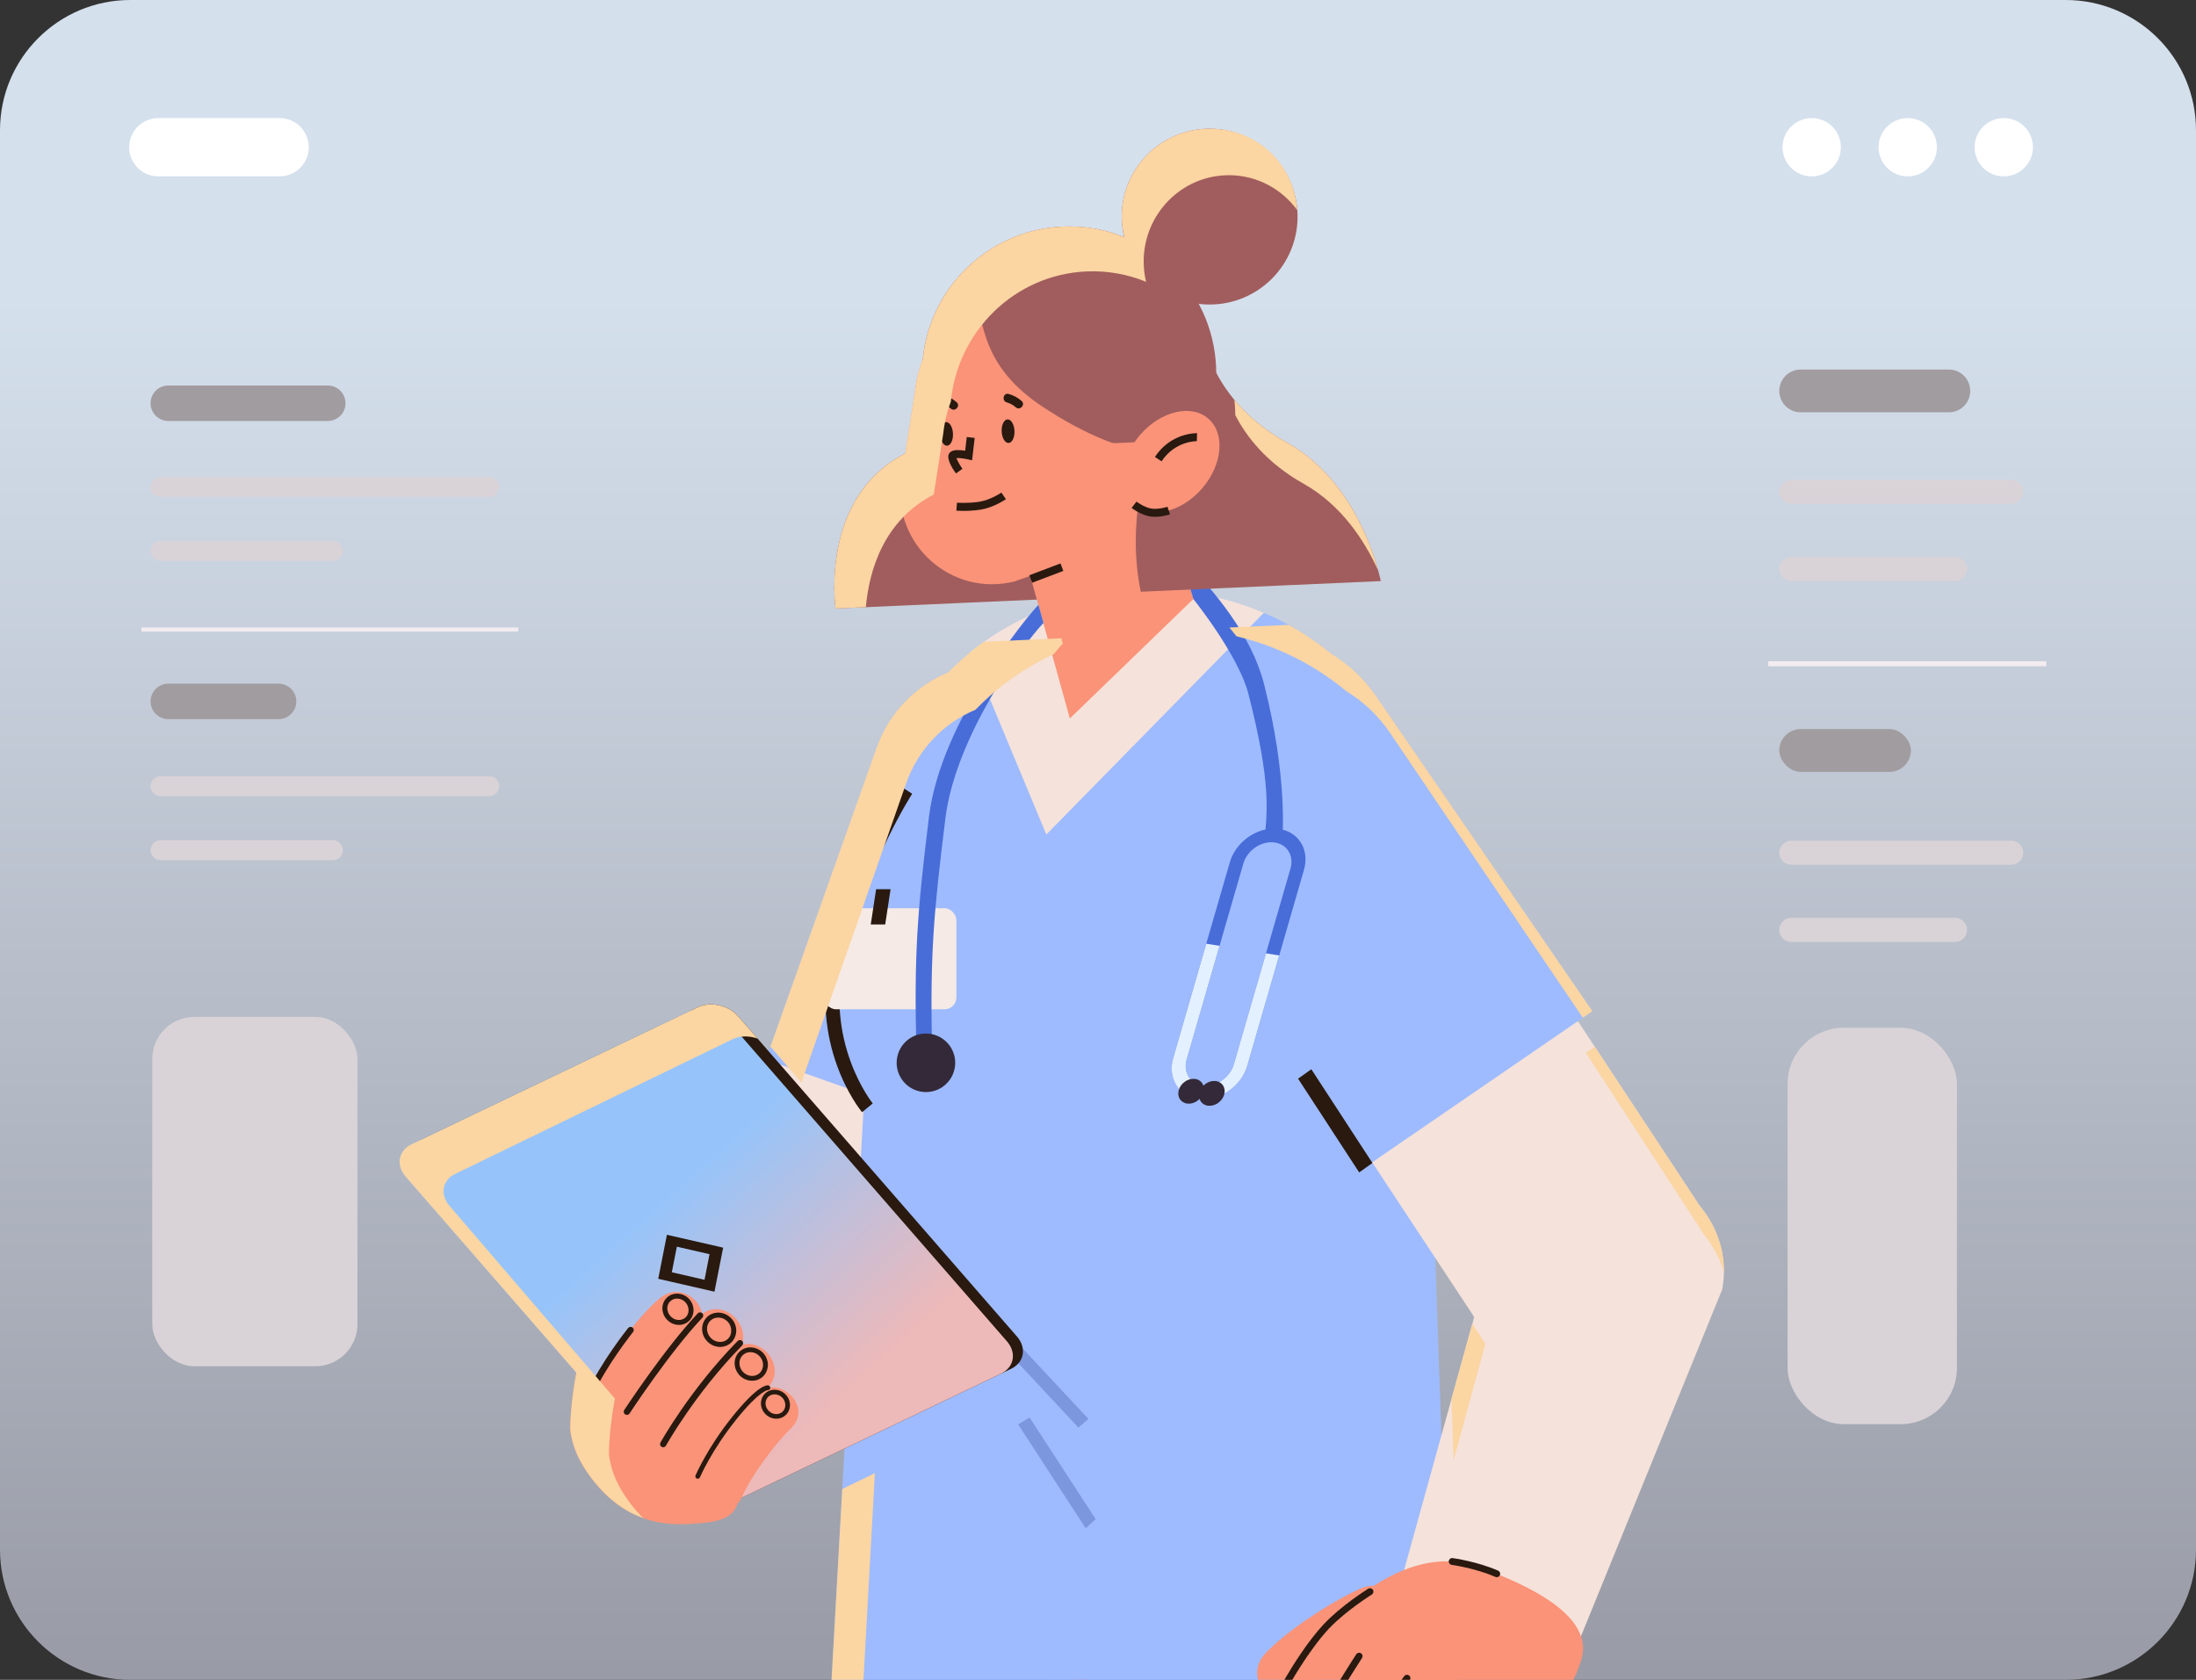 <?xml version="1.0" encoding="UTF-8"?>
<svg xmlns="http://www.w3.org/2000/svg" xmlns:xlink="http://www.w3.org/1999/xlink" viewBox="0 0 1395.98 1068.11">
  <rect x="0" y="0" width="1395.98" height="1068.11" fill="#333333" stroke="none"/>
  <defs>
    <style>
      .cls-1 {
        fill: url(#linear-gradient);
      }

      .cls-1, .cls-2, .cls-3, .cls-4, .cls-5, .cls-6, .cls-7, .cls-8, .cls-9, .cls-10, .cls-11, .cls-12, .cls-13, .cls-14, .cls-15, .cls-16, .cls-17, .cls-18, .cls-19 {
        stroke-width: 0px;
      }

      .cls-20 {
        mix-blend-mode: overlay;
      }

      .cls-2 {
        fill: url(#linear-gradient-2);
      }

      .cls-21 {
        isolation: isolate;
      }

      .cls-3 {
        fill: #f3ecf1;
      }

      .cls-4 {
        fill: #fa9378;
      }

      .cls-5 {
        fill: #486dd9;
      }

      .cls-6 {
        fill: #29190f;
      }

      .cls-7 {
        fill: #d9d3d7;
      }

      .cls-8 {
        fill: #b06c6b;
      }

      .cls-9 {
        fill: #332938;
      }

      .cls-10 {
        fill: #7c97de;
      }

      .cls-11 {
        fill: #a19c9f;
      }

      .cls-12 {
        fill: #9ebbff;
      }

      .cls-13 {
        fill: #a15d5d;
      }

      .cls-14 {
        fill: #fff;
      }

      .cls-15 {
        fill: #e3f0ff;
      }

      .cls-16 {
        fill: #fbd5a2;
      }

      .cls-17 {
        fill: #f5e2da;
      }

      .cls-18 {
        fill: #f5eae5;
      }

      .cls-19 {
        fill: #6981bf;
      }
    </style>
    <linearGradient id="linear-gradient" x1="697.99" y1="1437.02" x2="697.99" y2="189.51" gradientUnits="userSpaceOnUse">
      <stop offset=".01" stop-color="#807f89"/>
      <stop offset="1" stop-color="#d5e0ed"/>
    </linearGradient>
    <linearGradient id="linear-gradient-2" x1="4333.25" y1="138.96" x2="4380.74" y2="-22.68" gradientTransform="translate(4379.27 -1105.07) rotate(154.42) scale(1 -1)" gradientUnits="userSpaceOnUse">
      <stop offset="0" stop-color="#edb9b9"/>
      <stop offset="1" stop-color="#96c4fa"/>
    </linearGradient>
  </defs>
  <g class="cls-21">
    <g id="Ebene_2" data-name="Ebene 2">
      <g id="Ebene_1-2" data-name="Ebene 1">
        <g>
          <path class="cls-1" d="m82.83,0h1230.32c45.71,0,82.83,37.11,82.83,82.83v902.45c0,45.71-37.11,82.83-82.83,82.83H82.83c-45.71,0-82.83-37.11-82.83-82.83V82.83C0,37.11,37.11,0,82.83,0Z"/>
          <path class="cls-14" d="m100.64,112.14h77.1c10.23,0,18.53-8.3,18.53-18.53h0c0-10.23-8.3-18.53-18.53-18.53h-77.1c-10.23,0-18.53,8.3-18.53,18.53h0c0,10.23,8.3,18.53,18.53,18.53Z"/>
          <g>
            <circle class="cls-14" cx="1273.78" cy="93.61" r="18.53"/>
            <circle class="cls-14" cx="1212.73" cy="93.61" r="18.53"/>
            <circle class="cls-14" cx="1151.69" cy="93.61" r="18.53"/>
          </g>
        </g>
        <g>
          <g>
            <path class="cls-4" d="m404.93,853.24c-6.18,14.64-12.3,40.21-12.57,56.1-.37,21.74-30.23,19.55-29.86-1.98.32-18.57,5.26-48.64,12.48-65.75,8.41-19.93,38.4-8.38,29.96,11.62Z"/>
            <g>
              <g>
                <path class="cls-17" d="m501.94,876.09h0c-36-11.96-55.49-50.83-43.53-86.83l94.56-282.94c11.96-36,50.83-55.49,86.83-43.53h0c36,11.96,55.49,50.83,43.53,86.83l-94.56,282.94c-11.96,36-50.83,55.49-86.83,43.53Z"/>
                <path class="cls-12" d="m639.54,727.85l-152.7-54.22,70.43-198.36c14.97-42.17,61.29-64.21,103.46-49.24h0c42.17,14.97,64.21,61.29,49.24,103.46l-70.43,198.36Z"/>
              </g>
              <g>
                <g>
                  <polygon class="cls-19" points="537.72 933.11 538.45 945.28 545.84 1068.11 800.03 1068.11 800.03 933.11 537.72 933.11"/>
                  <polygon class="cls-10" points="666.7 850.34 666.74 865.67 666.78 875.28 666.83 887.67 666.91 920.38 666.91 920.42 666.96 933.11 667 936.05 667.34 1051.02 667.42 1068.11 907.87 1068.11 907.61 1056.11 907.27 1040.99 906.25 994.09 905.35 952.28 905.35 952.24 903.09 850.34 666.7 850.34"/>
                  <path class="cls-8" d="m585,850.34s.9,16.49,6.66,44.46v.04c2.26,11.06,5.3,23.92,9.35,38.27,1.58,5.68,3.37,11.62,5.3,17.77,11.53,36.52,40.1,75.17,61.03,100.15,5.72,6.79,10.85,12.6,14.91,17.08h9.61v-197.74l-25.11-4.7-10.85-2.05-6.07-1.11-5.98-1.15-1.88-.34-56.97-10.68Z"/>
                  <path class="cls-12" d="m528.62,1068.11h393.13l-.3-8.84-.55-15.84-1.79-50.69-2.78-80.12v-.04l-3.93-112.66-3.03-86.31-6.53-187.62c-.68-14.05-3.33-27.59-7.77-40.4v-.04c-.6-1.88-1.32-3.76-2.01-5.59l-.04-.09c-9.69-24.98-25.97-46.98-46.94-64.32-.09-.09-.17-.13-.26-.17t-.09-.04c-2.05-1.71-4.1-3.33-6.24-4.91-2.14-1.58-4.31-3.16-6.53-4.66-2.05-1.37-4.1-2.69-6.19-3.97-.38-.26-.77-.51-1.15-.68-2.14-1.32-4.31-2.61-6.49-3.8-5.08-2.82-10.33-5.34-15.72-7.64-.6-.26-1.24-.56-1.84-.81-2.22-.9-4.44-1.79-6.71-2.61-1.88-.73-3.76-1.37-5.68-2.01-2.82-.94-5.68-1.79-8.58-2.56-2.22-.64-4.44-1.2-6.66-1.71-.81-.21-1.62-.43-2.43-.56-1.2-.3-2.39-.56-3.63-.77-.81-.21-1.58-.34-2.39-.47-1.24-.26-2.48-.51-3.76-.68-1.37-.26-2.73-.47-4.14-.64-.04-.04-.08-.04-.17-.04h-.09c-2.14-.3-4.27-.56-6.41-.81-2.01-.21-4.02-.38-6.02-.56-.17,0-.34,0-.51-.04h-.04c-.17,0-.34,0-.51-.04-2.05-.13-4.1-.21-6.19-.3-2.22-.09-4.48-.13-6.75-.13-2.01,0-3.97.04-5.94.09h-.04c-.81.04-1.58.04-2.35.09-1.03.04-2.01.13-3.03.17-8.37.51-16.57,1.54-24.6,3.12-1.19.26-2.43.47-3.63.77-4.02.85-7.99,1.84-11.83,2.95-1.97.56-3.93,1.15-5.85,1.79-1.71.56-3.37,1.11-5,1.71-2.14.77-4.27,1.58-6.36,2.39-.38.17-.73.3-1.07.43-.04.04-.09.04-.09.04-2.35.98-4.7,1.96-6.96,3.03h-.04c-2.18,1.02-4.36,2.09-6.49,3.16-.94.47-1.88.94-2.78,1.45-1.75.9-3.42,1.84-5.08,2.78-.51.3-1.02.6-1.54.94-1.71.98-3.37,2.01-5.04,3.08-.6.34-1.24.77-1.84,1.2-1.92,1.2-3.76,2.48-5.59,3.8-.09,0-.17.09-.26.17h-.04c-.26.17-.47.34-.73.56-.26.17-.51.34-.77.51-.43.34-.85.64-1.28.94-.55.43-1.07.81-1.58,1.2-1.45,1.11-2.86,2.22-4.23,3.33-3.2,2.65-6.32,5.38-9.31,8.2-.81.77-1.62,1.54-2.39,2.31-.77.77-1.54,1.49-2.26,2.31t-.09.04l-.04.04c-14.95,15.2-26.69,33.23-34.29,53.04-5,13.03-8.16,26.86-9.27,41.21l-.13,2.05v.04l-1.28,23.36v.04l-.21,3.54-.94,16.49v.13l-.56,10.08-.6,10.34-2.99,53.9-2.9,52.06v.04l-.13,2.05-.6,10.59-1.62,29.34-.55,9.74-7.43,132.22-2.39,43.26v.04l-1.45,25.71-6.79,121.33Z"/>
                  <path class="cls-17" d="m1055.61,873.3h0c36.61-24.04,46.79-73.21,22.75-109.81l-189.61-287.54c-24.04-36.61-73.21-46.79-109.81-22.75h0c-36.61,24.04-46.79,73.21-22.75,109.81l189.61,287.54c24.04,36.61,73.21,46.79,109.81,22.75Z"/>
                  <path class="cls-12" d="m858.03,748.83l154.24-105.88-137.54-200.36c-29.24-42.59-87.47-53.42-130.06-24.18h0c-42.59,29.24-53.42,87.47-24.18,130.06l137.54,200.36Z"/>
                  <path class="cls-17" d="m616.84,414.6l48.3,116.02,138.28-140.98c-.62-.26-1.23-.53-1.85-.79-21.58-8.96-45.52-13.92-70.68-13.92-43.58,0-83.6,14.92-114.05,39.67Z"/>
                  <path class="cls-6" d="m547.99,707.19l6.8-5.6-3.4,2.8,3.4-2.8c-.32-.39-31.94-39.86-17.31-96.31,15.06-58.1,42.1-100.15,42.38-100.57l-7.39-4.8c-1.14,1.76-28.1,43.68-43.51,103.15-15.8,60.94,17.6,102.38,19.03,104.11Z"/>
                  <polygon class="cls-6" points="833.6 679.86 825.18 685.85 864.02 745.46 872.44 739.47 833.6 679.86"/>
                </g>
                <g>
                  <circle class="cls-13" cx="768.96" cy="137.74" r="55.89"/>
                  <circle class="cls-13" cx="679.67" cy="237.47" r="93.49" transform="translate(31.15 550.15) rotate(-45)"/>
                  <g>
                    <circle class="cls-4" cx="668.76" cy="259.06" r="87.69"/>
                    <path class="cls-13" d="m665.87,380.94l-134.71,5.98s-11.93-81.2,56.94-103.84c68.88-22.64,77.76,97.86,77.76,97.86Z"/>
                    <path class="cls-4" d="m697.96,350.96l-53.06,18.74c-39.86,9.99-77.29-23.21-72.14-63.97l10.14-64.59,121.65-9.52-6.59,119.34Z"/>
                    <path class="cls-6" d="m649.41,254.94c-2.41-2.12-5.1-3.56-8.19-4.44-3.42-.97-4.61,4.39-1.22,5.35,2.18.62,4.01,1.64,5.71,3.13,2.66,2.34,6.37-1.71,3.71-4.05Z"/>
                    <path class="cls-6" d="m608.12,255.74c-2.41-2.12-5.1-3.56-8.19-4.44-3.42-.97-4.61,4.39-1.22,5.35,2.18.62,4.01,1.64,5.71,3.14,2.66,2.34,6.37-1.71,3.71-4.05Z"/>
                    <path class="cls-13" d="m648.21,159.47c-15.61-2.19-29.39,9.79-27.57,24.1,3.11,24.45,6.27,51.01,41.13,74.36,57.39,38.43,91.1,30.93,91.1,30.93,0,0,29.23-60.06-10.6-99.02-25.53-24.98-64.15-26.16-94.07-30.36Z"/>
                    <polygon class="cls-4" points="758.68 380.79 680.1 456.82 632.4 285.13 730.67 280.77 758.68 380.79"/>
                    <g>
                      <path class="cls-5" d="m745.79,672.72l17.77-61.5,3.25-11.19,4.19-14.52v-.04l10.81-37.24c3.03-10.46,12.38-18.66,22.68-20.8,2.56-.56,5.17-.73,7.73-.47,1.11.13,2.22.3,3.25.6,10.98,2.78,16.91,13.62,13.45,25.54l-15.72,54.41-8.46,29.13v.04l-7,24.3-4.83,16.61c-.26.94-.6,1.84-.94,2.69-.04.13-.09.21-.17.34-.26.68-.56,1.32-.85,1.92-.21.38-.43.77-.64,1.15-.17.34-.38.64-.6.94-.26.47-.55.94-.9,1.37-1.11,1.62-2.39,3.12-3.84,4.44-.51.51-1.02.98-1.58,1.45-.13.13-.26.21-.38.3-.68.6-1.41,1.11-2.14,1.58,0,0-.04.09-.09.04-.81.6-1.62,1.07-2.48,1.54-.51.3-1.07.6-1.62.85-.51.21-1.02.47-1.54.64-2.61,1.11-5.34,1.79-8.11,2.01-.68.04-1.32.09-1.97.09-.81,0-1.62-.04-2.43-.13h-.13c-2.09-.21-4.01-.68-5.81-1.41-1.07-.43-2.09-.94-3.03-1.54-1.54-.94-2.9-2.09-4.06-3.46-1.11-1.28-2.09-2.69-2.86-4.23-.47-1.07-.9-2.18-1.2-3.33-.34-1.15-.55-2.35-.64-3.54-.21-2.73.04-5.64.9-8.58Zm11.83,14.31c.51.51,1.11.94,1.71,1.32h.04c.98.6,2.05,1.07,3.2,1.41.34.09.73.21,1.11.26.3.09.6.13.9.17.09,0,.21,0,.34.04h.13c.51.04.98.09,1.5.09.68,0,1.41-.04,2.09-.17h.17c.6-.09,1.24-.21,1.88-.38.17-.04.38-.09.56-.13.6-.21,1.2-.43,1.79-.64.68-.3,1.32-.6,1.96-.94t.04-.04c.56-.3,1.07-.6,1.58-.98.47-.3.94-.64,1.41-1.02.09-.04.17-.13.26-.21.43-.34.85-.73,1.24-1.15.47-.43.85-.85,1.28-1.32,1.58-1.96,2.86-4.19,3.54-6.62l7.18-24.73v-.04l7.09-24.56,6.15-21.23,15.59-53.94c2.39-8.33-2.39-15.76-10.63-16.61-8.29-.85-16.95,5.21-19.35,13.54l-13.24,45.7-1.88,6.58-5.47,18.88-15.42,53.34c-1.41,4.87-.34,9.44,2.39,12.56.3.3.56.56.85.85Z"/>
                      <path class="cls-15" d="m762.53,698.83c12.98,1.33,26.63-8.2,30.38-21.24l20.25-70.07-8.39-1.37-20.42,70.56c-2.39,8.29-11.09,14.38-19.34,13.53-8.27-.85-13.06-8.32-10.64-16.61l20.88-72.23-8.45-1.36-21.01,72.69c-3.78,13.06,3.73,24.76,16.73,26.09Z"/>
                      <path class="cls-9" d="m762.54,694.4c-1.26,4.34,1.23,8.23,5.55,8.67,4.32.44,8.84-2.72,10.1-7.06,1.26-4.34-1.23-8.23-5.55-8.67-4.32-.44-8.84,2.72-10.1,7.06Z"/>
                      <path class="cls-9" d="m749.35,693.05c-1.26,4.34,1.23,8.23,5.55,8.67,4.32.44,8.84-2.72,10.1-7.06,1.26-4.34-1.23-8.23-5.55-8.67-4.32-.44-8.84,2.72-10.1,7.06Z"/>
                    </g>
                    <path class="cls-5" d="m758.65,380.94l-8.16-27.29c22.01,22.52,45.17,50.37,53.07,81.36,15.48,60.65,11.55,98.58,11.55,98.58l-11.2.47c1.46-18.17,4.49-34.89-10.27-92.75-6.32-24.75-35-60.38-35-60.38Z"/>
                    <path class="cls-13" d="m725.15,376.25l152.59-6.77s-11.67-61.55-59.76-88.14c-48.1-26.6-52.83-67.37-52.83-67.37,0,0-56.95,79.23-39.99,162.28Z"/>
                    <g>
                      <ellipse class="cls-4" cx="744.51" cy="293.58" rx="36.15" ry="26.04" transform="translate(36.02 665.77) rotate(-49.24)"/>
                      <path class="cls-6" d="m738.4,293.33c8.62-13.08,22.26-12.82,22.41-12.81l.16-5.07c-.69-.02-16.64-.33-26.8,15.09l4.24,2.79Z"/>
                    </g>
                    <rect class="cls-6" x="654.55" y="361.83" width="21.18" height="5.08" transform="translate(-86 259.69) rotate(-20.78)"/>
                    <path class="cls-6" d="m616.05,324.76c2.32-.1,4.94-.32,7.58-.76,8.01-1.32,15.51-6.37,15.82-6.58l-2.85-4.2c-.07.05-6.92,4.64-13.8,5.77-7.13,1.18-14.37.65-14.45.64l-.39,5.06c.21.02,3.58.27,8.08.07Z"/>
                    <path class="cls-6" d="m607.7,301.04l4.12-2.96c-1.74-2.42-3.31-5.29-3.79-6.82,1.45-.14,4.49.19,7.14.8l2.76.64,1.68-14.25-5.04-.59-1.03,8.72c-3-.49-6.97-.77-9,.57-.89.59-1.48,1.46-1.66,2.46-.62,3.43,3.16,9.15,4.81,11.45Z"/>
                    <path class="cls-6" d="m644.89,273.98c.18,4.14-1.49,7.58-3.74,7.68-2.25.1-4.22-3.18-4.4-7.32-.18-4.14,1.49-7.58,3.74-7.68s4.22,3.18,4.4,7.32Z"/>
                    <path class="cls-6" d="m605.8,275.71c.18,4.14-1.49,7.58-3.74,7.68-2.25.1-4.22-3.18-4.4-7.32-.18-4.14,1.49-7.58,3.74-7.68,2.25-.1,4.22,3.18,4.4,7.32Z"/>
                    <path class="cls-6" d="m735.22,328.59c4.37-.19,8.32-1.47,8.53-1.53l-1.57-4.83c-.05.02-5.43,1.74-9.8,1.21-4.72-.57-9.88-4.46-9.93-4.5l-3.08,4.03c.25.19,6.29,4.78,12.41,5.51,1.14.14,2.31.16,3.45.11Z"/>
                  </g>
                </g>
              </g>
              <g>
                <path class="cls-17" d="m1035,740.73h0c-40.18-7.25-78.6,16.52-85.79,53.09l-67.2,242.58,116.1,20.94,96.62-237.28c7.2-36.57-19.55-72.09-59.73-79.34Z"/>
                <g>
                  <path class="cls-4" d="m799.82,1068.11h37.33c3.37-3.03,7.17-6.15,11.1-9.23,6.11-4.74,12.6-9.31,18.75-13.11,4.36-2.69,8.54-5,12.3-6.71,1.58-.73,2.9-1.54,4.1-2.39,7.13-5.42,7.64-13.67,4.06-19.86-2.69-4.78-7.77-8.33-14.14-8.5-2.78-.09-5.81.51-8.97,1.96-18.28,8.37-46.04,26.31-59.88,40.91-2.18,2.31-3.63,4.74-4.44,7.22-1.11,3.29-1.07,6.62-.21,9.69Z"/>
                  <path class="cls-4" d="m833.43,1045.56l.04.04c.17.17.73.73,1.71,1.67,2.35,2.22,6.88,6.45,13.07,11.62,1.92,1.58,4.01,3.29,6.24,5.08.26.17.51.38.81.6.85.68,1.75,1.37,2.65,2.05.09.09.21.17.34.26.51.38,1.11.81,1.67,1.24h140.25c2.05-4.14,3.55-8.29,4.83-12.13,1.67-5.13,1.79-10.34-.04-15.59-4.27-12.68-19.65-25.75-51.51-38.86-4.06-1.71-8.37-3.42-12.98-5.08-6.58-2.43-13.15-3.54-19.56-3.67-.64-.04-1.24-.04-1.84-.04-4.36.04-8.67.51-12.86,1.37-4.65.94-9.22,2.35-13.62,4.1-6.88,2.69-13.33,6.24-19.3,10.12-.81.51-1.58,1.02-2.35,1.54-15.63,10.72-27.59,23.7-33.48,30.66-.09.04-.13.13-.13.17-.38.47-.77.9-1.11,1.28,0,.04-.04.09-.09.13-.73.85-1.28,1.58-1.71,2.14-.13.21-.3.47-.55.73-.3.38-.47.6-.47.6Z"/>
                  <path class="cls-4" d="m857.43,1068.11c.26-.43.56-.85.85-1.24,1.58-2.39,3.2-4.61,4.74-6.53,3.03-3.76,4.36-7.6,4.4-11.1,0-1.2-.17-2.35-.43-3.46-2.14-8.63-12.21-14.31-21.57-10.89-2.82,1.02-5.55,2.82-7.94,5.64-.09.04-.13.13-.13.17-.21.17-.34.38-.51.56-.21.26-.38.47-.6.73,0,.04-.04.09-.09.13-.56.68-1.11,1.41-1.71,2.14-.13.21-.3.47-.55.73-.09.21-.26.43-.43.64-4.83,6.41-9.99,14.26-14.82,22.51h38.78Z"/>
                  <path class="cls-4" d="m898.3,1068.11c1.24-2.48,1.62-5.3,1.32-8.11-.51-5.64-3.59-11.23-7.9-14.22-8.46-5.85-17.77-3.16-24.3,3.46-.38.34-.73.73-1.07,1.11-.34.38-.64.73-.94,1.11-3.42,3.89-6.79,8.29-10.12,13.11-.85,1.15-1.67,2.35-2.43,3.54h45.44Z"/>
                  <path class="cls-4" d="m927.6,1068.11c-1.24-3.54-3.42-6.75-6.15-8.84-.17-.17-.38-.34-.6-.47-4.36-3.03-8.97-3.72-13.24-2.69-2.82.64-5.55,2.01-7.99,3.89-1.24.98-2.43,2.05-3.5,3.29-.47.51-.94,1.07-1.41,1.62-.9,1.02-1.79,2.09-2.65,3.2h35.53Z"/>
                  <path class="cls-6" d="m892.71,1065.72s-.68.85-1.79,2.39h5.38c.55-.9.34-2.09-.56-2.78-.3-.21-.64-.38-1.02-.43-.73-.09-1.54.17-2.01.81Z"/>
                  <path class="cls-6" d="m854.49,1063.96c-.81,1.28-1.67,2.69-2.56,4.14h5.12c.3-.51.64-1.02.9-1.49,4.66-7.43,7.77-12.26,7.86-12.39.6-.94.43-2.09-.38-2.78-.08-.09-.17-.17-.26-.21-.98-.68-2.35-.38-2.99.6-.13.13-3.16,4.83-7.69,12.13Z"/>
                  <path class="cls-6" d="m816.43,1068.11h5.04c3.54-5.98,8.37-13.62,13.71-20.84,2.95-4.01,6.06-7.9,9.22-11.32.34-.34.68-.73,1.02-1.07,10.85-11.23,26.48-20.88,26.61-21.01,1.02-.64,1.37-1.96.73-2.99-.43-.64-1.11-.98-1.79-1.02-.38,0-.81.09-1.2.3-.68.47-17.3,10.76-28.53,22.85-9.91,10.68-19.3,25.67-24.81,35.11Z"/>
                  <path class="cls-6" d="m951.68,1002.83c-.35.03-.72-.02-1.06-.17-12.78-5.58-27.63-7.64-27.78-7.67-1.19-.16-2.02-1.26-1.86-2.44.16-1.19,1.26-2.04,2.44-1.86.63.08,15.6,2.17,28.93,7.99,1.1.48,1.61,1.76,1.12,2.86-.33.76-1.03,1.23-1.8,1.3Z"/>
                </g>
              </g>
            </g>
            <g>
              <rect class="cls-18" x="523.8" y="577.47" width="84.18" height="64.25" rx="7.57" ry="7.57" transform="translate(1131.78 1219.2) rotate(180)"/>
              <polygon class="cls-6" points="553.53 587.8 562.71 587.8 566.13 565.38 556.95 565.38 553.53 587.8"/>
            </g>
            <g>
              <path class="cls-5" d="m582.55,669.05l9.89-3.51c-1.21-60.61,1.25-85.97,8.55-145.24,6.4-51.9,49.32-110.64,62.36-124.23l-3.24-11.45c-6.5,6.45-62.06,73.67-69.53,134.43-7.65,62.13-9.55,88.52-8.02,149.99Z"/>
              <circle class="cls-9" cx="588.57" cy="675.71" r="18.61" transform="translate(-143.57 1192.4) rotate(-84.15)"/>
            </g>
            <polygon class="cls-10" points="685.56 907.73 691.9 902.18 632.97 839.05 626.63 844.61 685.56 907.73"/>
            <path class="cls-10" d="m690.2,971.77l-42.99-66.11,7.28-4.36,42.01,64.6c-2.1,1.96-4.2,3.91-6.3,5.87Z"/>
            <g>
              <path class="cls-6" d="m642.7,870.37l-175.5,84.02c-8.27,3.96-19.9,1.28-25.97-5.98l-177.21-203.59c-6.07-7.26-4.28-16.36,3.99-20.32l175.5-84.02c8.27-3.96,19.9-1.28,25.97,5.98l177.21,203.59c6.07,7.26,4.28,16.36-3.99,20.32Z"/>
              <path class="cls-2" d="m636.32,873.42l-175.5,84.02c-8.27,3.96-19.9,1.28-25.97-5.98l-177.21-203.59c-6.07-7.26-4.28-16.36,3.99-20.32l175.5-84.02c8.27-3.96,19.9-1.28,25.97,5.98l177.21,203.59c6.07,7.26,4.28,16.36-3.99,20.32Z"/>
              <path class="cls-6" d="m423.95,785.12l33.4,7.64,2.35.56-4.57,23.11v.04l-.94,4.83-35.75-8.2,5.51-27.97Zm23.92,28.61l3.16-16.27-20.76-4.78-3.2,16.27,20.8,4.78Z"/>
            </g>
            <g>
              <path class="cls-4" d="m380.91,874.56s-37.92,22.24-4.66,65.69c25.59,33.43,55.93,29.34,70.81,28.08,22.21-1.89,29.77-12.63,13.7-42.57-21.55-40.14-79.85-51.21-79.85-51.21Z"/>
              <path class="cls-4" d="m440.63,849.57c-12.06,10.34-28.96,30.49-36.3,44.58-10.04,19.29-35.78,3.99-25.84-15.1,8.58-16.47,26.42-41.18,40.52-53.26,16.43-14.07,38.11,9.65,21.61,23.78Z"/>
              <path class="cls-4" d="m467.25,861.7c-14.51,13.93-33.13,38.3-41.5,56.58-3.83,8.35-16.07,9.86-23.15,5.49-8.53-5.27-9.31-14.82-5.49-23.15,9.57-20.88,30.68-47.65,47.23-63.55,15.66-15.03,38.54,9.62,22.91,24.63Z"/>
              <path class="cls-6" d="m449.57,837.31c2.09-1.92,4.83-2.86,7.73-2.69.68.04,1.32.17,1.96.3,2.14.56,4.1,1.71,5.64,3.37,1.19,1.24,2.05,2.69,2.56,4.27.85,2.56.73,5.25-.26,7.56-.56,1.37-1.37,2.56-2.43,3.59-2.09,1.92-4.83,2.86-7.73,2.69-2.9-.21-5.59-1.49-7.6-3.67-1.15-1.24-2.05-2.69-2.56-4.27-1.32-4.01-.26-8.37,2.69-11.15Zm.3,10.12c.38,1.2,1.02,2.22,1.88,3.16,1.45,1.58,3.42,2.52,5.51,2.65,2.01.17,3.93-.51,5.38-1.84,1.41-1.28,2.14-3.12,2.18-4.95v-.04c.13-2.14-.6-4.27-2.18-5.98-.51-.51-1.07-.98-1.67-1.37-1.15-.77-2.48-1.2-3.89-1.28-2.01-.17-3.93.51-5.38,1.84-2.09,1.96-2.78,4.95-1.84,7.82Z"/>
              <path class="cls-4" d="m487.39,883.08c-14.14,13.58-32.28,37.33-40.44,55.14-3.73,8.14-15.66,9.61-22.56,5.35-8.31-5.13-9.07-14.44-5.35-22.56,9.32-20.35,29.89-46.44,46.03-61.93,15.26-14.65,37.56,9.37,22.33,24Z"/>
              <path class="cls-6" d="m470.16,859.35c.9-.81,1.88-1.45,2.9-1.88,3.93-1.67,8.84-.64,12.09,2.82,1.11,1.2,1.92,2.61,2.43,4.14.6,1.75.73,3.54.38,5.21-.34,2.14-1.37,4.14-2.99,5.64-2.01,1.88-4.7,2.82-7.56,2.61-2.78-.17-5.42-1.45-7.39-3.54-1.11-1.24-1.96-2.65-2.48-4.19-1.28-3.89-.26-8.16,2.61-10.8Zm.3,9.87c.38,1.11.98,2.14,1.79,3.03,1.45,1.54,3.37,2.48,5.38,2.61,2.01.13,3.89-.51,5.3-1.84,1.41-1.32,2.14-3.25,2.14-5.21s-.73-3.89-2.18-5.42c-2.01-2.18-4.87-3.03-7.43-2.48-1.15.26-2.26.81-3.2,1.67-2.05,1.88-2.73,4.83-1.79,7.64Z"/>
              <path class="cls-6" d="m424.03,825.01c3.89-3.63,10.16-3.2,14.01.9,1.07,1.15,1.84,2.48,2.31,3.93,1.24,3.67.26,7.64-2.39,10.12-1.92,1.75-4.44,2.65-7.09,2.43-2.65-.17-5.08-1.37-6.92-3.37-1.07-1.15-1.88-2.43-2.35-3.93-1.24-3.67-.3-7.56,2.43-10.08Zm.56,9.1c.34,1.02.9,1.96,1.67,2.78,1.28,1.41,2.99,2.26,4.83,2.39,1.79.13,3.46-.47,4.74-1.62,2.52-2.35,2.52-6.79-.09-9.61-2.65-2.82-6.96-3.2-9.57-.73-1.84,1.67-2.43,4.27-1.58,6.79Z"/>
              <path class="cls-4" d="m502.88,908.12c-10.58,10.28-25.07,29.93-31.06,43.41-8.19,18.46-35.67,3.57-27.56-14.71,6.99-15.76,23.6-38.19,35.96-50.2,14.41-13.99,37.12,7.45,22.66,21.5Z"/>
              <path class="cls-6" d="m486.09,886.3c3.37-3.54,9.22-3.54,13.03.09,1.2,1.11,2.09,2.52,2.6,4.06,1.02,3.2.34,6.62-1.88,8.93-1.67,1.75-3.93,2.69-6.41,2.69-2.43-.04-4.83-.98-6.62-2.73-1.2-1.11-2.09-2.52-2.6-4.06-1.07-3.2-.34-6.62,1.88-8.97Zm.9,8.03c.34,1.11.98,2.09,1.84,2.9,1.28,1.2,2.9,1.88,4.61,1.92,1.67,0,3.2-.64,4.27-1.79,2.22-2.31,1.96-6.45-.6-8.88-2.65-2.48-6.62-2.56-8.93-.17-1.45,1.58-1.92,3.89-1.2,6.02Z"/>
              <path class="cls-6" d="m472.29,853.4c-.1-.29-.26-.57-.5-.8-.79-.77-2.06-.76-2.84.03-30.17,30.69-48.93,64.27-49.12,64.61-.54.97-.19,2.19.78,2.73.97.54,2.19.19,2.73-.78.18-.33,18.7-33.46,48.47-63.74.54-.55.7-1.35.47-2.04Z"/>
              <path class="cls-6" d="m446.95,835.79c-.1-.3-.28-.59-.53-.82-.81-.76-2.07-.73-2.83.08-21.19,22.46-46.51,61.11-46.77,61.5-.61.93-.34,2.17.58,2.78.93.6,2.17.34,2.78-.58.25-.38,25.38-38.74,46.32-60.94.52-.55.67-1.33.45-2.01Z"/>
              <path class="cls-6" d="m489.6,881.94c-.19-.56-.7-1-1.31-1.09-1-.15-6.8.11-22.6,19.77-16.01,19.91-23.47,37.33-23.54,37.5-.33.77.03,1.67.81,2,.78.33,1.67-.03,2-.81.07-.17,7.38-17.22,23.11-36.78,14.64-18.22,19.88-18.65,19.93-18.65.83.12,1.53-.46,1.66-1.29.03-.23.01-.45-.06-.65Z"/>
              <path class="cls-6" d="m376.85,887.41c-3.25,7.46-5.49,16.27-6.84,22.67-1.06-1.39-2.16-2.76-3.19-4.19,1.42-6.1,3.49-13.51,6.35-20.09,8.21-18.87,25.4-40.46,26.12-41.37.69-.87,1.95-1.01,2.82-.31.31.25.53.58.65.93.21.62.11,1.34-.34,1.89-.18.22-17.58,22.09-25.58,40.47Z"/>
            </g>
          </g>
          <g class="cls-20">
            <path class="cls-16" d="m828.72,307.59c-23.76-13.33-36.59-30.27-43.48-43.69,0-1.17-.01-2.35-.07-3.53-.09-2.07-.27-4.11-.49-6.14,7.72,9.31,18.42,18.89,33.3,27.11,38.48,21.28,53.63,64.91,58.15,81.51-8.53-18.83-23.2-41.67-47.42-55.26Z"/>
            <path class="cls-16" d="m883.74,466.16c-7.6-11.23-17.24-20.2-28.05-26.78-12.22-10.21-26.05-18.77-41.09-25.28-.6-.26-1.2-.52-1.79-.78-8.57-3.61-17.53-6.51-26.78-8.74-1.48-1.89-2.98-3.74-4.5-5.58l37.61-1.69c9.52,5.23,18.45,11.27,26.67,18.04,11.15,6.69,21.09,15.81,28.93,27.23l137.54,200.36-6.08,4.17-122.46-180.95Z"/>
            <path class="cls-16" d="m781.19,111.4c-29.92,0-54.18,24.61-54.18,54.96,0,4.43.57,8.71,1.55,12.83-11.68-4.79-24.54-7.2-37.95-6.6-45.63,2.05-81.85,37.98-86.18,82.79-1.52,4.09-2.73,8.32-3.63,12.67h0s-.02.11-.02.11c-.55,2.71-.98,5.46-1.28,8.25l-5.88,38.03c-32.26,16.63-41.16,48.88-43.2,71.61l-19.26.85s-10.38-70.79,44.33-98.6l6.07-38.67c.3-2.84.75-5.64,1.32-8.39l.02-.11h0c.92-4.42,2.18-8.73,3.74-12.89,4.46-45.56,41.83-82.09,88.89-84.18,13.84-.61,27.09,1.84,39.14,6.71-1-4.19-1.59-8.54-1.59-13.04,0-30.86,25.02-55.89,55.89-55.89s53.56,22.83,55.68,51.77c-9.88-13.46-25.63-22.22-43.45-22.22Z"/>
            <polygon class="cls-16" points="924.06 928.39 922.72 889.48 935.95 841.7 944.24 854.46 924.06 928.39"/>
            <path class="cls-16" d="m675.6,409.21c-.97.98-3,3.31-5.78,6.74-13.1,6.09-25.25,13.74-36.12,22.7-3.1,2.6-6.12,5.28-9.02,8.06-1.57,1.5-3.1,3.04-4.61,4.59-19.89,8.31-36.36,24.83-44.12,47.01l-66.51,190.03-18.6-21.67c-.34-.41-.75-.75-1.12-1.13l67.55-190.27c8.01-22.56,24.99-39.35,45.51-47.8,1.55-1.59,3.13-3.15,4.76-4.67,3-2.82,6.11-5.55,9.31-8.19,2.79-2.27,5.66-4.45,8.61-6.55l49.24-2.22.92,3.37Z"/>
            <polygon class="cls-16" points="516.5 696.58 516.52 696.58 516.51 696.59 516.5 696.58"/>
            <polygon class="cls-16" points="528.62 1068.11 548.91 1068.11 556.17 936.69 538.45 945.28 535.42 946.77 528.62 1068.11"/>
            <path class="cls-16" d="m261.63,727.56l6.38-3.05h0l14.19-6.8,154.93-74.18h0s6.38-3.05,6.38-3.05c8.27-3.96,19.9-1.28,25.97,5.98l12.13,13.93c-5.26-1.88-11.17-1.93-15.95.39l-6.18,3h0s-150.21,72.95-150.21,72.95l-13.76,6.68h0l-6.18,3c-8.02,3.9-9.75,12.84-3.87,19.99l105.4,122.83c-2.23,12.14-3.59,24.58-3.75,34.01-.03,2.05.21,3.92.68,5.61,1.31,7.75,5.05,16.65,12.66,26.74,2.78,3.68,5.62,6.88,8.49,9.69-10.76-3.85-22.12-11.25-32.69-25.04-7.85-10.25-11.7-19.31-13.06-27.18-.48-1.72-.73-3.62-.7-5.71.16-9.58,1.57-22.23,3.87-34.58l-108.72-124.9c-6.07-7.26-4.28-16.36,3.99-20.32Z"/>
            <path class="cls-16" d="m1082.8,784.43c-.53-.9-1.07-1.79-1.64-2.67l-73.02-112.32,5.62-3.91,64.59,97.96c.59.9,1.14,1.81,1.69,2.72,10.24,12.06,16.09,27.11,15.84,42.9-2.5-8.99-7-17.39-13.09-24.67Z"/>
          </g>
        </g>
        <g class="cls-20">
          <rect class="cls-3" x="89.9" y="398.94" width="239.58" height="2.64"/>
          <path class="cls-7" d="m310.99,506.24H102.06c-3.5,0-6.34-2.84-6.34-6.34h0c0-3.5,2.84-6.34,6.34-6.34h208.93c3.5,0,6.34,2.84,6.34,6.34h0c0,3.5-2.84,6.34-6.34,6.34Z"/>
          <rect class="cls-7" x="96.79" y="646.59" width="130.44" height="222.13" rx="26.8" ry="26.8"/>
          <path class="cls-7" d="m211.62,546.93h-109.56c-3.5,0-6.34-2.84-6.34-6.34h0c0-3.5,2.84-6.34,6.34-6.34h109.56c3.5,0,6.34,2.84,6.34,6.34h0c0,3.5-2.84,6.34-6.34,6.34Z"/>
          <path class="cls-7" d="m310.99,315.95H102.06c-3.5,0-6.34-2.84-6.34-6.34h0c0-3.5,2.84-6.34,6.34-6.34h208.93c3.5,0,6.34,2.84,6.34,6.34h0c0,3.5-2.84,6.34-6.34,6.34Z"/>
          <rect class="cls-7" x="95.72" y="343.97" width="122.24" height="12.69" rx="6.34" ry="6.34"/>
          <path class="cls-11" d="m208.35,267.68h-101.36c-6.23,0-11.28-5.05-11.28-11.28h0c0-6.23,5.05-11.28,11.28-11.28h101.36c6.23,0,11.28,5.05,11.28,11.28h0c0,6.23-5.05,11.28-11.28,11.28Z"/>
          <path class="cls-11" d="m177.08,457.26h-70.08c-6.23,0-11.28-5.05-11.28-11.28h0c0-6.23,5.05-11.28,11.28-11.28h70.08c6.23,0,11.28,5.05,11.28,11.28h0c0,6.23-5.05,11.28-11.28,11.28Z"/>
        </g>
        <g class="cls-20">
          <rect class="cls-3" x="1124.06" y="420.45" width="176.76" height="3.19"/>
          <path class="cls-7" d="m1278.51,549.85h-139.79c-4.22,0-7.65-3.42-7.65-7.65h0c0-4.22,3.42-7.65,7.65-7.65h139.79c4.22,0,7.65,3.42,7.65,7.65h0c0,4.22-3.42,7.65-7.65,7.65Z"/>
          <path class="cls-7" d="m1242.8,598.93h-104.08c-4.22,0-7.65-3.42-7.65-7.65h0c0-4.22,3.42-7.65,7.65-7.65h104.08c4.22,0,7.65,3.42,7.65,7.65h0c0,4.22-3.42,7.65-7.65,7.65Z"/>
          <rect class="cls-7" x="1136.35" y="653.51" width="107.66" height="252.01" rx="35.72" ry="35.72"/>
          <path class="cls-7" d="m1278.51,320.38h-139.79c-4.22,0-7.65-3.42-7.65-7.65h0c0-4.22,3.42-7.65,7.65-7.65h139.79c4.22,0,7.65,3.42,7.65,7.65h0c0,4.22-3.42,7.65-7.65,7.65Z"/>
          <path class="cls-7" d="m1242.8,369.46h-104.08c-4.22,0-7.65-3.42-7.65-7.65h0c0-4.22,3.42-7.65,7.65-7.65h104.08c4.22,0,7.65,3.42,7.65,7.65h0c0,4.22-3.42,7.65-7.65,7.65Z"/>
          <path class="cls-11" d="m1238.86,262.16h-94.19c-7.51,0-13.6-6.09-13.6-13.6h0c0-7.51,6.09-13.6,13.6-13.6h94.19c7.51,0,13.6,6.09,13.6,13.6h0c0,7.51-6.09,13.6-13.6,13.6Z"/>
          <rect class="cls-11" x="1131.07" y="463.58" width="83.67" height="27.2" rx="13.6" ry="13.6"/>
        </g>
      </g>
    </g>
  </g>
</svg>
